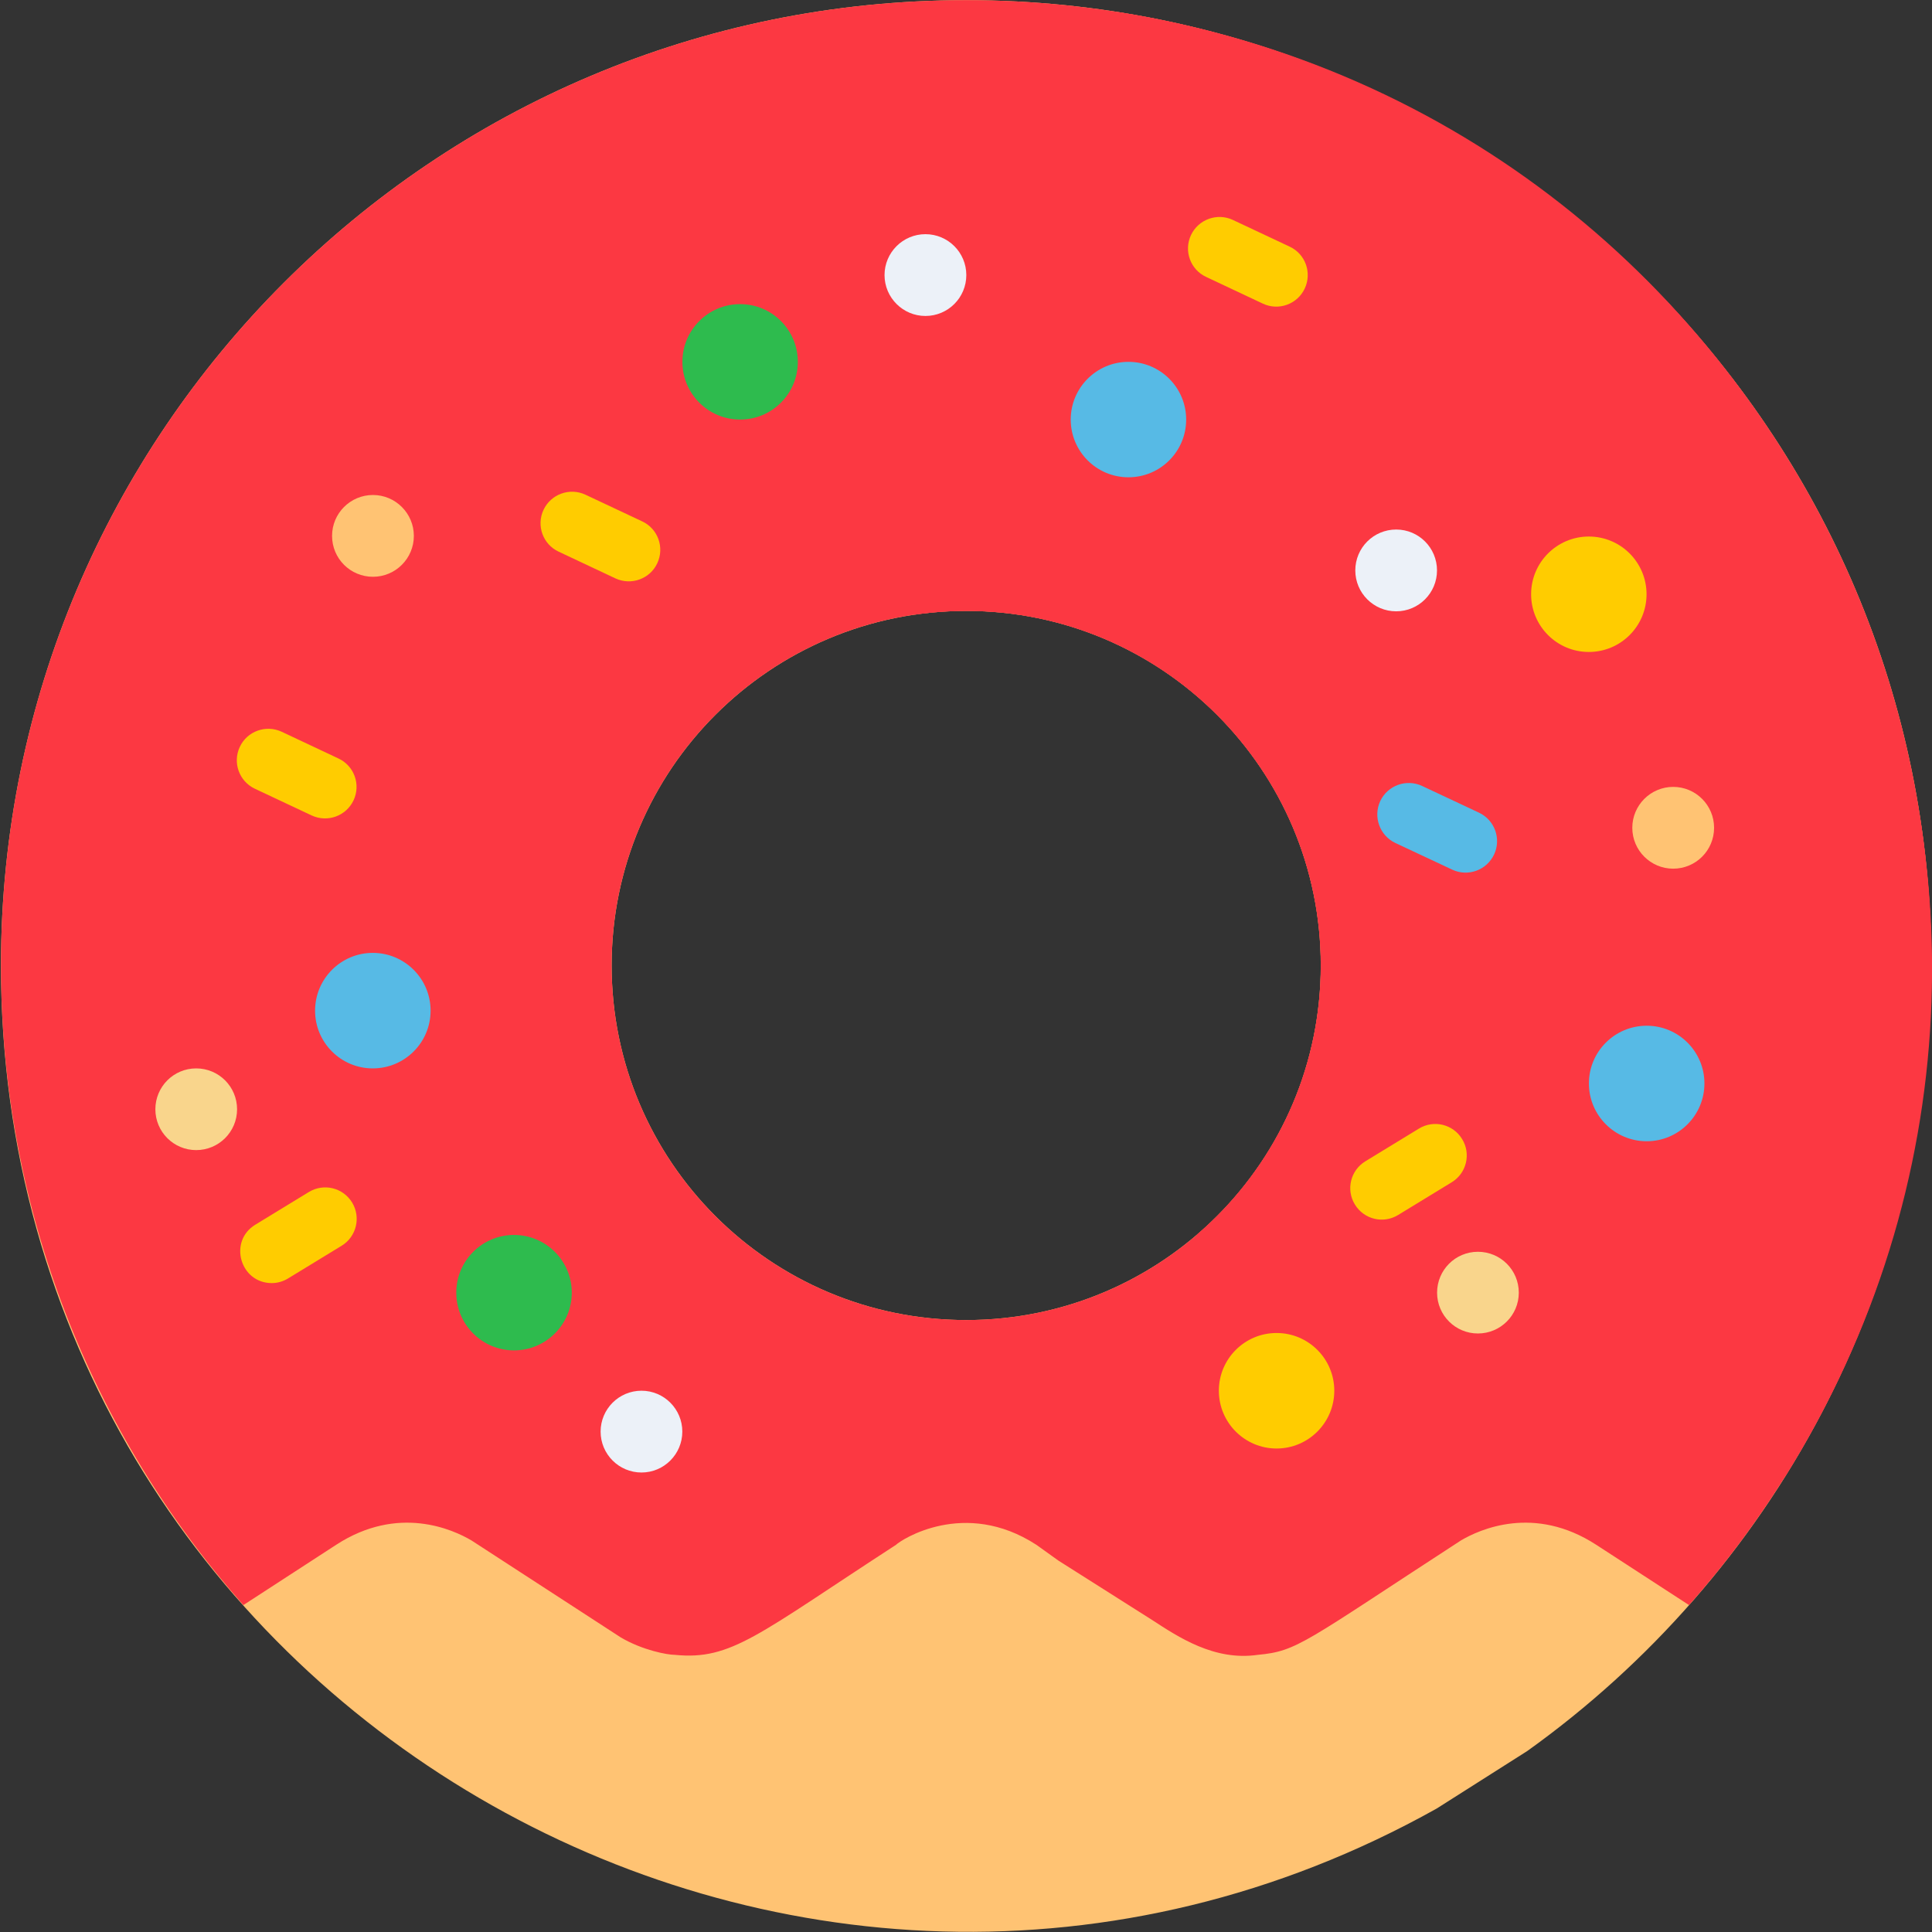 <svg width="24" height="24" viewBox="0 0 24 24" fill="none" xmlns="http://www.w3.org/2000/svg">
<rect x="0" y="0" width="24" height="24" fill="#333333" stroke="none"/>
<g clip-path="url(#clip0_3349_4925)">
<path d="M18.972 21.752C22.012 19.577 23.993 16.016 23.993 11.993C23.993 5.371 18.625 0.002 12.003 0.002C5.38 0.002 0.012 5.371 0.012 11.993C0.012 21.165 9.904 26.907 17.846 22.467M12.003 16.398C9.57 16.398 7.598 14.426 7.598 11.993C7.598 9.561 9.57 7.589 12.003 7.589C14.435 7.589 16.407 9.561 16.407 11.993C16.407 14.426 14.435 16.398 12.003 16.398Z" fill="#FFC373"/>
<path d="M14.309 20.122C14.635 20.334 15.083 20.636 15.625 20.557C16.12 20.511 16.194 20.406 18.148 19.136C18.378 19 19.058 18.689 19.829 19.19L19.829 19.19L20.982 19.939C22.855 17.823 23.993 15.042 23.993 11.993C23.993 5.371 18.625 0.002 12.003 0.002C5.38 0.002 0.012 5.371 0.012 11.993C0.012 15.041 1.15 17.823 3.023 19.939L4.176 19.19L4.176 19.19C4.947 18.689 5.627 19 5.857 19.136C7.111 19.951 6.689 19.677 7.712 20.341C7.984 20.501 8.291 20.557 8.382 20.557C9.087 20.627 9.409 20.308 11.131 19.19C11.189 19.131 11.981 18.61 12.874 19.19L12.874 19.19L13.149 19.387M12.003 16.398C9.57 16.398 7.598 14.426 7.598 11.993C7.598 9.561 9.57 7.589 12.003 7.589C14.435 7.589 16.407 9.561 16.407 11.993C16.407 14.426 14.435 16.398 12.003 16.398Z" fill="#FC3842"/>
<path d="M14.869 15.337C16.791 17.139 19.353 18.266 22.178 18.339C26.708 11.093 22.365 1.489 13.888 0.15C12.186 2.214 11.256 4.845 11.359 7.636C14.034 7.244 16.408 9.317 16.408 11.993C16.408 13.331 15.81 14.529 14.869 15.337Z" fill="#FC3842"/>
<path d="M9.194 5.212C9.59 5.212 9.911 4.891 9.911 4.495C9.911 4.099 9.59 3.778 9.194 3.778C8.798 3.778 8.477 4.099 8.477 4.495C8.477 4.891 8.798 5.212 9.194 5.212Z" fill="#2EBB4E"/>
<path d="M6.385 16.775C6.781 16.775 7.103 16.454 7.103 16.058C7.103 15.662 6.781 15.341 6.385 15.341C5.989 15.341 5.668 15.662 5.668 16.058C5.668 16.454 5.989 16.775 6.385 16.775Z" fill="#2EBB4E"/>
<path d="M19.737 8.099C20.133 8.099 20.454 7.778 20.454 7.382C20.454 6.986 20.133 6.665 19.737 6.665C19.341 6.665 19.02 6.986 19.02 7.382C19.02 7.778 19.341 8.099 19.737 8.099Z" fill="#FFCC00"/>
<path d="M15.858 17.994C16.254 17.994 16.575 17.672 16.575 17.276C16.575 16.88 16.254 16.559 15.858 16.559C15.462 16.559 15.141 16.88 15.141 17.276C15.141 17.672 15.462 17.994 15.858 17.994Z" fill="#FFCC00"/>
<path d="M20.456 14.177C20.852 14.177 21.173 13.855 21.173 13.459C21.173 13.063 20.852 12.742 20.456 12.742C20.059 12.742 19.738 13.063 19.738 13.459C19.738 13.855 20.059 14.177 20.456 14.177Z" fill="#57BAE5"/>
<path d="M14.018 5.929C14.414 5.929 14.735 5.608 14.735 5.212C14.735 4.816 14.414 4.495 14.018 4.495C13.622 4.495 13.301 4.816 13.301 5.212C13.301 5.608 13.622 5.929 14.018 5.929Z" fill="#57BAE5"/>
<path d="M4.631 13.272C5.027 13.272 5.349 12.951 5.349 12.555C5.349 12.159 5.027 11.837 4.631 11.837C4.235 11.837 3.914 12.159 3.914 12.555C3.914 12.951 4.235 13.272 4.631 13.272Z" fill="#57BAE5"/>
<path d="M17.344 7.594C17.624 7.594 17.851 7.366 17.851 7.086C17.851 6.805 17.624 6.578 17.344 6.578C17.063 6.578 16.836 6.805 16.836 7.086C16.836 7.366 17.063 7.594 17.344 7.594Z" fill="#ECF1F8"/>
<path d="M4.633 7.165C4.913 7.165 5.141 6.938 5.141 6.657C5.141 6.377 4.913 6.149 4.633 6.149C4.352 6.149 4.125 6.377 4.125 6.657C4.125 6.938 4.352 7.165 4.633 7.165Z" fill="#FFC373"/>
<path d="M2.437 14.287C2.718 14.287 2.945 14.06 2.945 13.78C2.945 13.499 2.718 13.272 2.437 13.272C2.157 13.272 1.93 13.499 1.93 13.78C1.93 14.06 2.157 14.287 2.437 14.287Z" fill="#F9D58C"/>
<path d="M11.496 3.925C11.777 3.925 12.004 3.697 12.004 3.417C12.004 3.137 11.777 2.909 11.496 2.909C11.216 2.909 10.988 3.137 10.988 3.417C10.988 3.697 11.216 3.925 11.496 3.925Z" fill="#ECF1F8"/>
<path d="M18.359 16.565C18.64 16.565 18.867 16.338 18.867 16.058C18.867 15.777 18.64 15.55 18.359 15.55C18.079 15.55 17.852 15.777 17.852 16.058C17.852 16.338 18.079 16.565 18.359 16.565Z" fill="#F9D58C"/>
<path d="M7.969 18.292C8.249 18.292 8.476 18.064 8.476 17.784C8.476 17.504 8.249 17.276 7.969 17.276C7.688 17.276 7.461 17.504 7.461 17.784C7.461 18.064 7.688 18.292 7.969 18.292Z" fill="#ECF1F8"/>
<path d="M20.785 10.791C21.066 10.791 21.293 10.564 21.293 10.283C21.293 10.003 21.066 9.775 20.785 9.775C20.505 9.775 20.277 10.003 20.277 10.283C20.277 10.564 20.505 10.791 20.785 10.791Z" fill="#FFC373"/>
<path d="M18.04 10.803L17.334 10.472C17.139 10.38 17.055 10.147 17.146 9.951C17.238 9.756 17.471 9.672 17.667 9.764L18.372 10.095C18.568 10.187 18.652 10.42 18.56 10.615C18.468 10.81 18.236 10.895 18.04 10.803Z" fill="#57BAE5"/>
<path d="M3.872 10.13L3.166 9.798C2.971 9.706 2.887 9.474 2.979 9.278C3.07 9.083 3.303 8.999 3.499 9.09L4.204 9.422C4.4 9.513 4.484 9.746 4.392 9.942C4.3 10.137 4.068 10.221 3.872 10.13Z" fill="#FFCC00"/>
<path d="M15.688 3.772L14.983 3.44C14.787 3.349 14.703 3.116 14.795 2.92C14.887 2.725 15.12 2.641 15.315 2.732L16.021 3.064C16.216 3.155 16.3 3.388 16.208 3.584C16.117 3.779 15.884 3.864 15.688 3.772Z" fill="#FFCC00"/>
<path d="M7.645 7.185L6.94 6.853C6.744 6.762 6.66 6.529 6.752 6.333C6.844 6.138 7.077 6.054 7.272 6.145L7.978 6.477C8.173 6.568 8.257 6.801 8.165 6.997C8.074 7.192 7.841 7.276 7.645 7.185Z" fill="#FFCC00"/>
<path d="M16.831 14.963C16.718 14.779 16.776 14.539 16.961 14.426L17.626 14.02C17.81 13.907 18.051 13.965 18.163 14.15C18.276 14.334 18.218 14.575 18.033 14.687L17.368 15.093C17.184 15.206 16.944 15.148 16.831 14.963Z" fill="#FFCC00"/>
<path d="M3.376 15.939C2.983 15.939 2.834 15.42 3.171 15.214L3.836 14.808C4.021 14.695 4.261 14.753 4.374 14.938C4.486 15.122 4.428 15.363 4.244 15.475L3.579 15.881C3.515 15.92 3.445 15.939 3.376 15.939Z" fill="#FFCC00"/>
</g>
<defs>
<clipPath id="clip0_3349_4925">
<rect width="24" height="24" fill="white"/>
</clipPath>
</defs>
</svg>
